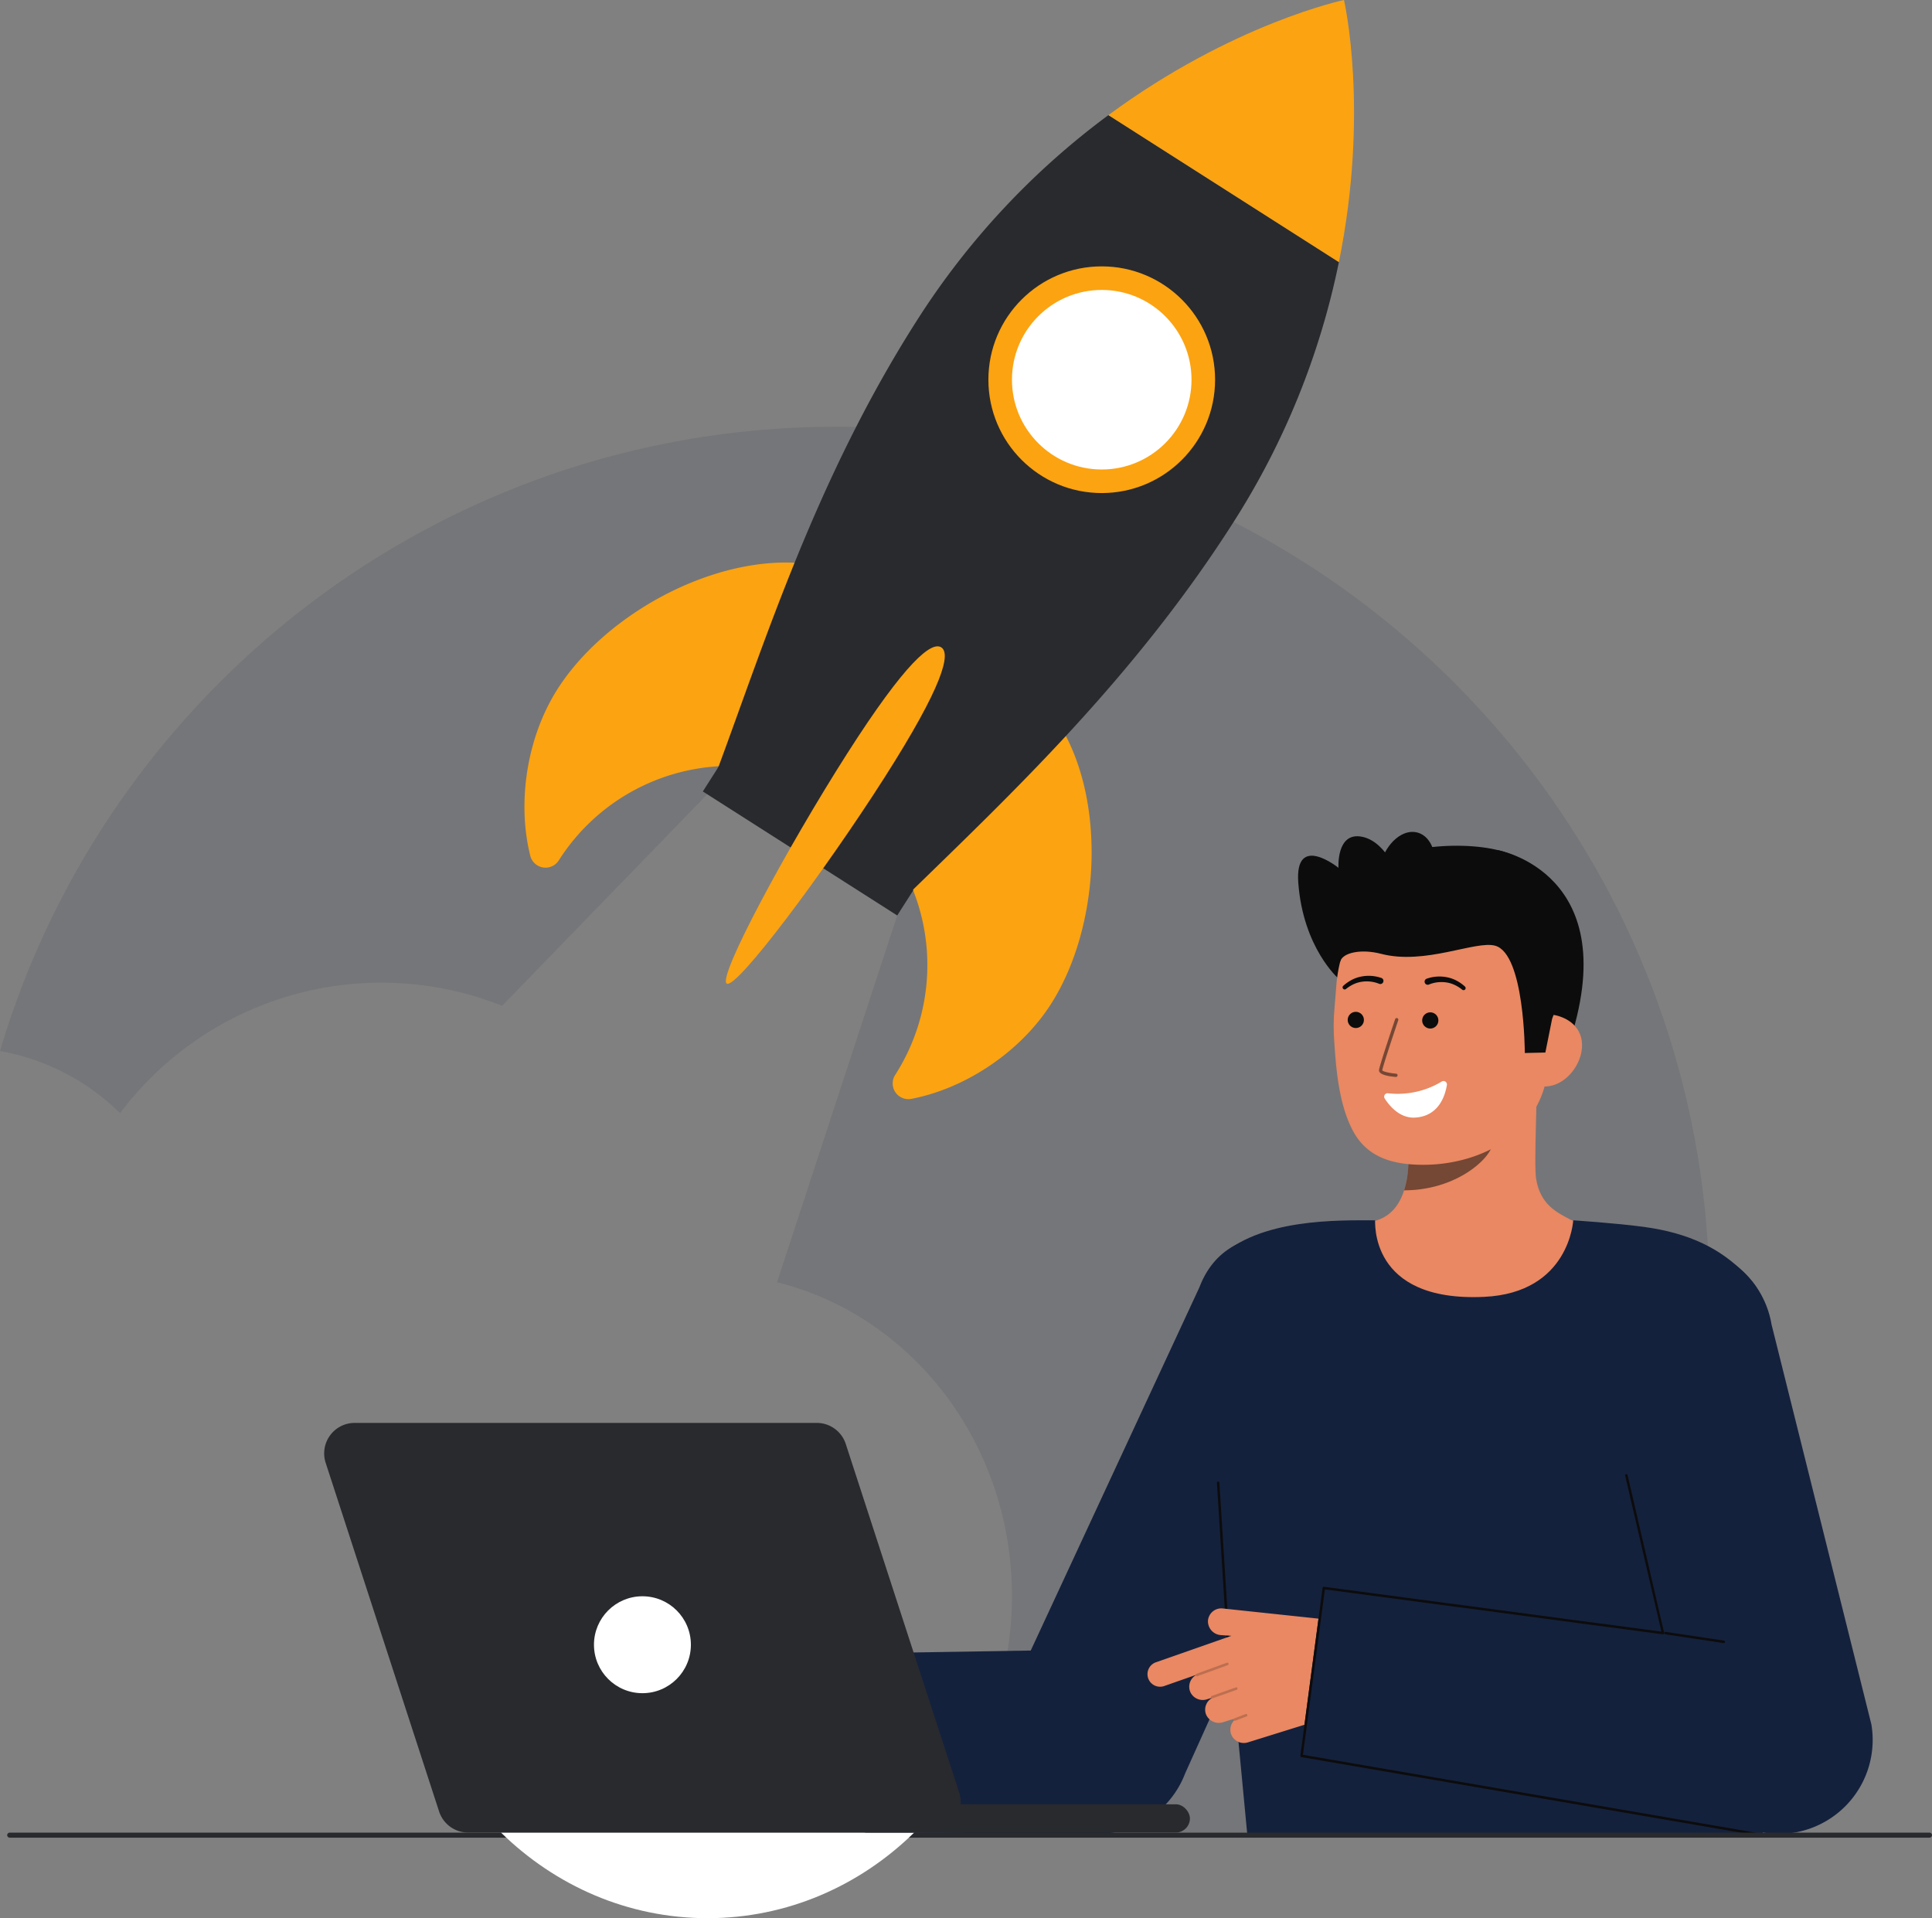 <svg id="Layer_1" data-name="Layer 1" xmlns="http://www.w3.org/2000/svg" viewBox="0 0 771.002 765.527"><rect x="0" y="0" width="771.002" height="765.527" fill="#808080" stroke="none"/><path d="M199.64,731.077c.09.09.19.18.28.27h-.42C199.55,731.257,199.59,731.167,199.64,731.077Z" fill="#14213D" opacity="0.1"></path><path d="M682.19,518.537a346.649,346.649,0,0,1-72.59,212.81H364.83c23.99-23.48,39.01-57.09,39.01-94.4,0-60.91-40.02-111.93-93.75-125.21l47.96-146.39-71.69-52.61-85.97,88.67a130.4,130.4,0,0,0-152.48,42.85A90.725,90.725,0,0,0,0,419.447C42.68,275.387,176.04,170.3,333.93,170.3,526.27,170.3,682.19,326.207,682.19,518.537Z" fill="#14213D" opacity="0.1"></path><path d="M534.146,390.55s-14.09-12.195-16.039-38.225c-1.509-20.154,16.039-5.986,16.039-5.986s-.946-14.523,9.442-12.392,15.251,17.646,15.251,17.646" fill="#0c0c0c"></path><path d="M597.684,339.264s51.662,9.066,28.126,78.318H611.8" fill="#0c0c0c"></path><path id="sk" d="M539.5,489.578c.229-.03,2.774,42.19,51.821,38.51,33.956-2.544,46.063-38.569,46.841-38.569-3.661-.778-9.826-1.91-11.452-2.778-5.347-2.873-11.963-5.862-13.686-16.245-.993-5.985.692-36.6.173-42.656l-52.121,11.633c.728,12.788,5.826,42.435-12.04,47.681C546.064,488.022,542.862,488.82,539.5,489.578Z" fill="#E98862"></path><path id="sh" d="M560.345,475.039a37.668,37.668,0,0,0,1.568-8.09,86.188,86.188,0,0,0-.341-18.815,57.138,57.138,0,0,0,28.807-12.62c.968,3.574,6.291,19.192,4.817,22.589C592.41,464.524,579.32,475.039,560.345,475.039Z" fill="#0c0c0c" opacity="0.52"></path><path d="M569.6,464.838c20.64-.465,46.065-11.783,48.285-39.609l2-25.107c2.22-27.826-10.6-51.549-36.794-53.64h0c-26.2-2.09-47.583,18.9-49.8,46.73l-.887,11.115a84.232,84.232,0,0,0,.068,11.475c.674,10.1,1.739,25.453,7.843,36.2C546.074,462.151,556.41,465.135,569.6,464.838Z" fill="#E98862"></path><circle cx="541.06" cy="407.042" r="3.237" fill="#0c0c0c"></circle><circle cx="570.783" cy="407.246" r="3.237" fill="#0c0c0c"></circle><path d="M615.577,433.577c7.962.635,15.1-7.368,15.732-15.33s-5.469-12.867-13.431-13.5l-4.528,5.008-4.618,23.279Z" fill="#E98862"></path><path d="M608.508,420.241s-.051-39.588-11.837-42.822c-7.85-2.154-27.905,7.841-45.553,3.234-7.72-2.015-15.274-.577-16.277,3.066-.4,1.443-3.86-19.9,9.455-35.034,10.6-12.047,42.751-13.5,56.989-8.358,39.424,14.225,18.12,66.263,18.12,66.263l-2.7,13.466Z" fill="#0c0c0c"></path><g opacity="0.52"><path d="M557.069,429.791l-.051,0c-2.566-.2-6.849-.817-6.7-2.736.124-1.591,5.8-18.426,6.45-20.34a.656.656,0,0,1,1.242.42c-2.521,7.455-6.3,18.939-6.385,20.02.218.473,2.839,1.123,5.5,1.328a.656.656,0,0,1-.048,1.31Z" fill="#0c0c0c"></path></g><path d="M551.328,390.311a15.415,15.415,0,0,0-8.148-.567,13.639,13.639,0,0,0-3.827,1.364,15.981,15.981,0,0,0-3.285,2.317.833.833,0,0,0,1.049,1.292l.052-.04a14.2,14.2,0,0,1,3.013-1.886,11.6,11.6,0,0,1,3.358-.994,13.167,13.167,0,0,1,6.8.808l.082.035a1.251,1.251,0,0,0,.975-2.3C551.373,390.328,551.349,390.318,551.328,390.311Z" fill="#0c0c0c"></path><path d="M570.33,392.876a13.164,13.164,0,0,1,6.8-.808,11.646,11.646,0,0,1,3.358,1,14.215,14.215,0,0,1,3.012,1.886l.051.039a.832.832,0,0,0,1.05-1.29,16.005,16.005,0,0,0-3.284-2.318,13.639,13.639,0,0,0-3.827-1.364,15.414,15.414,0,0,0-8.148.565,1.251,1.251,0,0,0,.845,2.355l.061-.024Z" fill="#0c0c0c"></path><path d="M553.925,436.31a33.814,33.814,0,0,0,21.429-4.69,1.369,1.369,0,0,1,2.06,1.378c-.715,4.4-3.3,12.43-12.631,13.013-6.025.377-10.144-4.437-12.183-7.6A1.367,1.367,0,0,1,553.925,436.31Z" fill="#fff"></path><ellipse cx="561.397" cy="347.771" rx="16.095" ry="10.935" transform="translate(75.193 794.669) rotate(-74.365)" fill="#0c0c0c"></ellipse><path id="b_1_b" d="M592.295,517.559c34.092-1.607,35.527-30.543,35.527-30.543s16.892,1.091,28.122,2.611c18.384,2.487,30.512,8.721,40.163,18.372,8.978,8.979,14.444,18.692,8.66,80.711-4.188,44.9-1.24,143.679-1.24,143.679H497.776S485.438,602.924,483.719,582.71c-3.283-38.589-5.948-72.206,2.063-80.218,16.472-16.471,48.8-15.476,62.958-15.474C548.971,487.018,545.868,519.748,592.295,517.559Z" fill="#14213D"></path><path id="b_4_b" d="M292.018,731.057l148.6.735a37.5,37.5,0,0,0,32.357-24.1l73.291-162.6a37.5,37.5,0,0,0-21.755-48.365c-19.365-7.349-38.483-2.409-45.831,16.954L411.341,658.712,289.005,660.7S291.1,731.124,292.018,731.057Z" fill="#14213D"></path><path d="M486.627,591.731a.5.5,0,0,0-1,.063l4.183,66.828a.5.5,0,0,0,.46.468h.07a.5.5,0,0,0,.468-.53" fill="#0c0c0c"></path><g id="b_4_ha"><path d="M461.285,663.4l30.134-10.562-4.326-.3a5.524,5.524,0,0,1-5.033-5.617,5.322,5.322,0,0,1,5.894-5l53.313,5.665-1.385,17.133a26.8,26.8,0,0,1-18.7,23.415L498.1,695.328a5.45,5.45,0,0,1-6.446-2.452,5.321,5.321,0,0,1,.836-6.252.461.461,0,0,1-.093-.662l-4.256,1.334a5.524,5.524,0,0,1-6.864-3.126,5.32,5.32,0,0,1,2.292-6.449.47.47,0,0,1-.131-.105l-1.749.548a5.451,5.451,0,0,1-6.446-2.452,5.327,5.327,0,0,1,1.931-7.13.463.463,0,0,1-.016-.109l-12.549,4.4a5.02,5.02,0,0,1-3.321-9.475Z" fill="#E98862"></path><path id="b_4_ha_sh" d="M477.649,668.964a.514.514,0,0,0,.171-.03l12.139-4.414a.5.5,0,1,0-.342-.94l-12.139,4.414a.5.5,0,0,0,.171.97Z" fill="#0a0a0a" opacity="0.2"></path><path id="b_4_ha_sh-2" data-name="b_4_ha_sh" d="M483.785,677.79a.51.51,0,0,0,.167-.029l9.569-3.395a.5.5,0,0,0-.334-.943l-9.569,3.395a.5.5,0,0,0,.167.972Z" fill="#0a0a0a" opacity="0.2"></path><path id="b_4_ha_sh-3" data-name="b_4_ha_sh" d="M492.8,686.745a.5.5,0,0,0,.178-.033L497.455,685a.5.5,0,1,0-.357-.934l-4.481,1.709a.5.5,0,0,0,.178.967Z" fill="#0a0a0a" opacity="0.2"></path></g><path id="b_4_b-2" data-name="b_4_b" d="M518.932,700.7,705.77,731.67a37.5,37.5,0,0,0,41.038-43.5l-39.842-159.6a37.5,37.5,0,1,0-73.961,12.443l30.556,111.236L527.8,633.7Z" fill="#14213D"></path><g id="b_4_st"><path d="M687.915,655.735a.5.5,0,0,0,.074-.994L664.7,651.253a.494.494,0,0,0-.569.42.5.5,0,0,0,.421.569l23.288,3.487A.471.471,0,0,0,687.915,655.735Z" fill="#0c0c0c"></path></g><g id="b_4_st-2" data-name="b_4_st"><path d="M700.569,732.389a.5.5,0,0,0,.064-1L519.979,700.316l8.757-66,134.825,17.929a.511.511,0,0,0,.425-.149.5.5,0,0,0,.134-.431l-14.589-62.941a.494.494,0,0,0-.577-.41.5.5,0,0,0-.41.576l14.477,62.274L528.36,633.255a.5.5,0,0,0-.563.443l-8.865,67a.5.5,0,0,0,.432.549L700.5,732.385A.487.487,0,0,0,700.569,732.389Z" fill="#0c0c0c"></path></g><path d="M3.873,733.389H770a1,1,0,0,0,0-2H3.873a1,1,0,0,0,0,2Z" fill="#292a2e"></path><path d="M364.83,731.347c-21.65,21.22-50.62,34.18-82.46,34.18s-60.79-12.97-82.45-34.18Z" fill="#fff"></path><path d="M335.305,318.415a81.259,81.259,0,0,0-112.21,24.8l-.077.121A6.275,6.275,0,0,1,211.61,341.5c-5.23-20.9-1.594-46.941,10.909-66.54,24.059-37.713,86.623-65.553,124.314-41.46" fill="#FCA311"></path><path d="M332.523,316.641A81.257,81.257,0,0,1,357.33,428.849l-.077.12a6.275,6.275,0,0,0,6.476,9.571c21.161-4.069,43.239-18.34,55.742-37.939,24.059-37.714,22.935-106.183-14.8-130.208" fill="#FCA311"></path><path d="M534.308,104.6a306.317,306.317,0,0,1-42.272,104.113C452.223,271.126,402.675,317.68,363.293,356.1l-76.929-49.076c19.043-51.39,39.568-116.458,79.382-178.868a306.336,306.336,0,0,1,76.6-82.217" fill="#292a2e"></path><circle cx="439.67" cy="151.539" r="45.234" fill="#FCA311"></circle><circle cx="439.67" cy="151.539" r="35.828" fill="#fff"></circle><rect x="276.481" y="329.546" width="92.017" height="12.002" transform="translate(231.076 -120.78) rotate(32.535)" fill="#292a2e"></rect><path d="M534.308,104.6,442.341,45.934C492.035,9.272,536.345,0,536.345,0S546.609,44.087,534.308,104.6Z" fill="#FCA311"></path><path d="M352.916,310.411c-23.64,37.056-59.052,84.589-62.9,82.132s24.327-54.6,47.966-91.66,33.789-44.989,37.641-42.532S376.555,273.355,352.916,310.411Z" fill="#FCA311"></path><path d="M382.781,715.4,337.52,576.273a12.177,12.177,0,0,0-11.58-8.41H141.548a12.178,12.178,0,0,0-11.581,15.945l45.26,139.127a12.179,12.179,0,0,0,11.581,8.411H371.2A12.179,12.179,0,0,0,382.781,715.4Z" fill="#292a2e"></path><rect x="340.291" y="720.065" width="134.57" height="11.281" rx="5.641" fill="#292a2e"></rect><circle cx="256.374" cy="656.391" r="19.339" fill="#fff"></circle></svg>